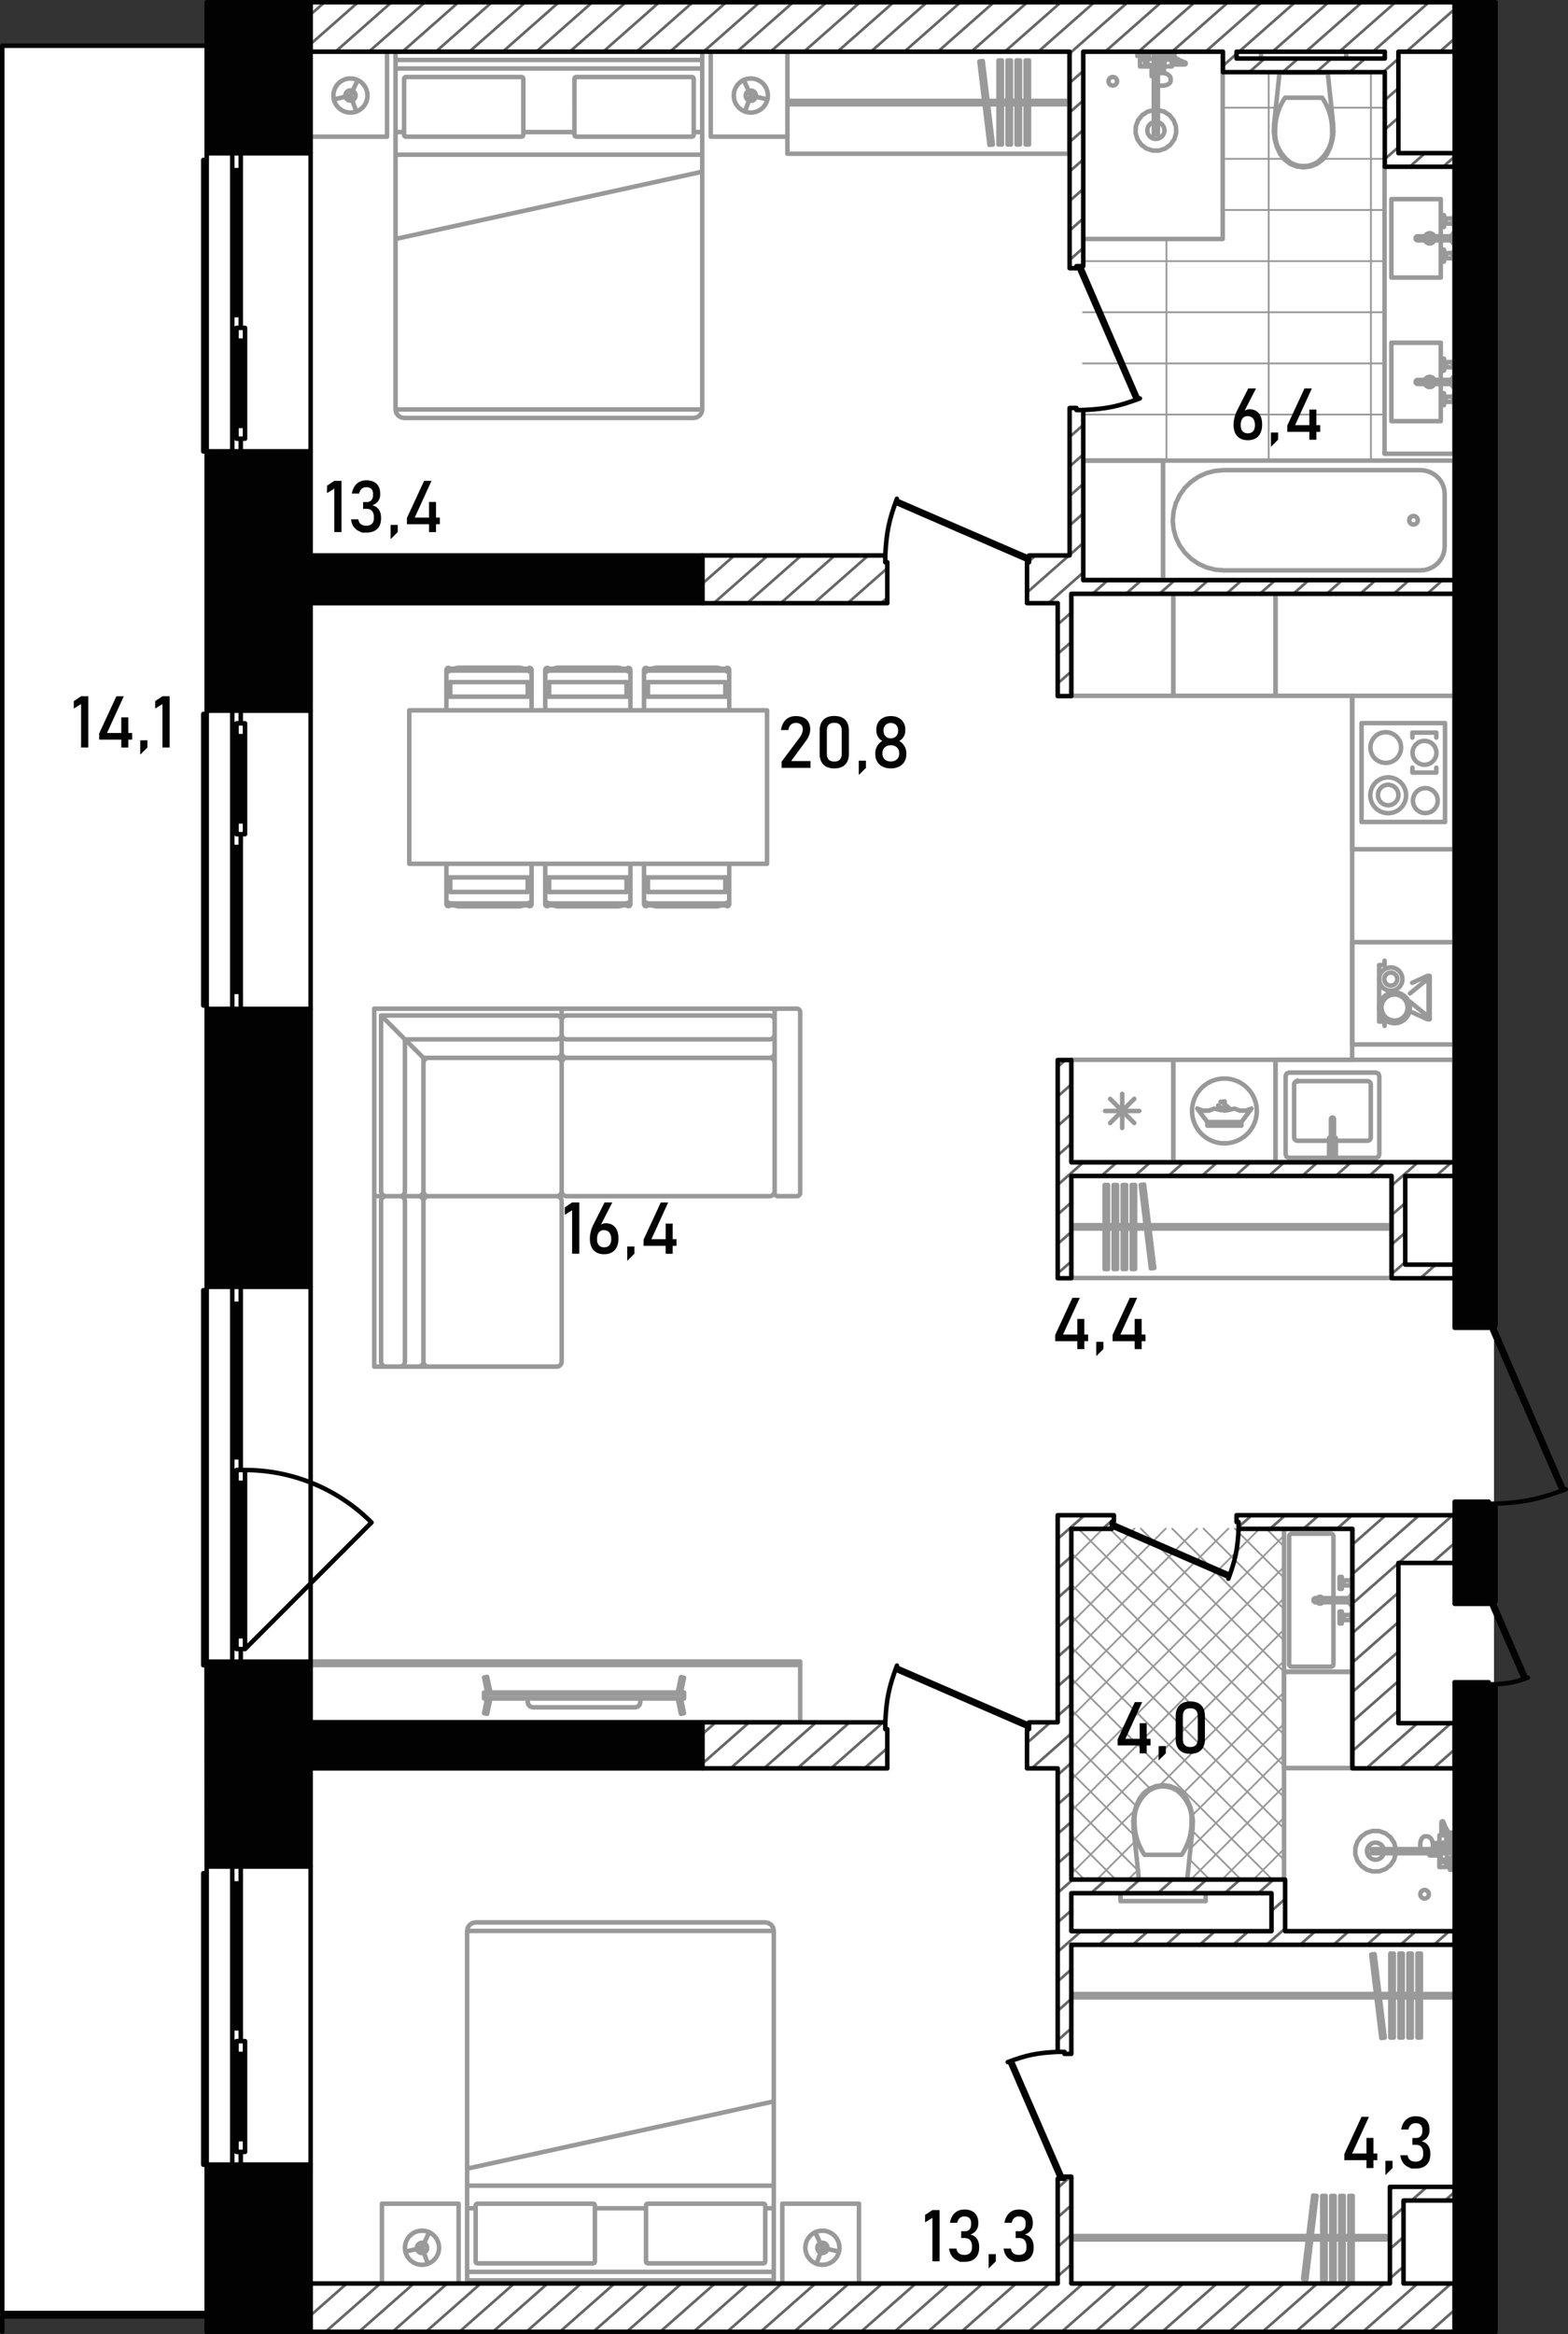 <svg version="1.1" id="_x39_8_1_" xmlns="http://www.w3.org/2000/svg" x="0" y="0" viewBox="0 0 347.77 517.35" xml:space="preserve"><rect x="0" y="0" width="347.77" height="517.35" fill="#333333" stroke="none"/><style>.st0,.st1{fill-rule:evenodd;clip-rule:evenodd}.st0{fill:#fff}.st1{stroke:#999;stroke-width:.4}.st1,.st2,.st3{fill:none;stroke-linecap:round;stroke-linejoin:round;stroke-miterlimit:3}.st2{fill-rule:evenodd;clip-rule:evenodd;stroke:#999}.st3{stroke:#020203}.st4,.st5,.st7{fill-rule:evenodd;clip-rule:evenodd;fill:#020203}.st5,.st7{fill:none}.st5{stroke-linecap:round;stroke-linejoin:round;stroke:#020203;stroke-miterlimit:3}.st7{stroke:#666;stroke-width:.6;stroke-miterlimit:22.926}.st9{fill:#020203}</style><path class="st0" d="M46.356 513.349v3.555h285V.446H46.981v9.528H.446v503.375z"/><g id="mebel"><path class="st1" d="M277.869 416.757l6.919-6.919m-13.867 6.919l13.867-13.866m-20.813 13.866l20.813-20.813m-20.751 13.804l20.751-20.751m-34.707 27.76l2.299-2.299m12.049-12.049l20.359-20.359m-41.654 34.707l8.582-8.582m10.602-10.601l22.47-22.47m-47.232 40.285l14.191-14.191m5.399-5.399l27.642-27.642m-47.232 40.284l47.232-47.233m-47.232 40.287l47.232-47.232m15.044-15.045l.071-.071m-62.347 55.401l47.232-47.233M237.556 387.6l47.232-47.232m-47.232 40.285l41.832-41.831m-41.832 34.886l34.885-34.885m-34.885 27.937l27.938-27.937m-27.938 20.991l20.991-20.991m-20.991 14.043l14.044-14.043m-14.044 7.097l7.096-7.097m-7.096.149l.15-.15m47.082 3.968l-3.967-3.967m3.967 10.914l-10.915-10.914m10.915 17.861l-17.861-17.861m17.861 24.808l-24.809-24.808m24.809 31.755l-31.755-31.755m31.755 38.702l-38.702-38.702m38.702 45.648l-45.648-45.648m45.648 52.595l-47.232-47.232m47.232 54.179l-47.232-47.232m47.232 54.179l-47.232-47.232m47.232 54.179l-47.232-47.232m44.782 51.73l-44.783-44.783m37.836 44.783l-10.94-10.94m-9.374-9.375l-17.521-17.521m30.888 37.836l-4.656-4.656m-11.789-11.789l-14.444-14.444m14.02 20.967l-14.02-14.02m14.84 21.786l-14.84-14.84m10.048 16.996l-10.048-10.048m3.102 10.048l-3.102-3.102M240.201 91.889h66.882m-66.882-11.336h66.882m-66.882-11.336h66.882m-66.882-11.336h66.882m-35.898-11.335h35.898m-35.898-11.337h13.585m8.727 0h13.584m-35.896-11.335h11.784m12.329 0h11.783m-3.022 78.217V15.939m-22.672 86.152V15.939m-22.671 86.152V52.969"/><path class="st2" d="M295.535 30.93l-.469 1.645m0 0l-.718 1.552m0 0l-.968 1.23m0 0l-1.248.943m0 0l-1.448.593m0 0l-1.551.206m.001 0l-1.551-.206m-.001 0l-1.447-.593m0 0l-1.249-.943m0 0l-.967-1.23m.001 0l-.719-1.552m-.001 0l-.469-1.645m.001 0l-.207-1.698m0 0l.059-1.709m0 0l1.223-11.584m-.001 0h10.654m0 0l1.223 11.584m.001 0l.06 1.709m-.001 0l-.208 1.698M285.017 21.66h4.116M289.134 21.66h4.117M289.134 36.813a5.732 5.732 0 01-3.063-.887M286.07 35.927c-2.217-1.723-3.414-4.238-3.248-6.83M282.822 29.097c-.071-2.609.689-5.185 2.195-7.437M293.25 21.66c1.505 2.252 2.265 4.828 2.195 7.437M295.445 29.097c.166 2.592-1.031 5.107-3.248 6.83M292.198 35.927a5.747 5.747 0 01-3.064.887M284.486 15.939h9.295m0 0v.189m0 0h-9.295m0 0v-.189M298.58 15.939h-18.894M298.58 11.404h-18.894M298.58 15.939v-4.535M279.687 15.939v-4.535M240.2 52.969h30.985M271.185 52.969V11.404M247.758 18.017a.945.945 0 11-1.89-.001.945.945 0 011.89.001zM255.91 24.388l-1.396.372m0 0l-1.209.793m0 0l-.898 1.132m0 0l-.496 1.358m0 0l-.043 1.445m0 0l.413 1.385m0 0l.829 1.184m0 0l1.159.864m0 0l1.372.455m0 0h1.446m0 0l1.371-.455m0 0l1.16-.864m0 0l.828-1.184m0 0l.414-1.385m0 0l-.044-1.445m0 0l-.495-1.358m0 0l-.898-1.132m0 0l-1.209-.793m0 0l-1.397-.372m0 0V18.85m0 0l.456.108m0 0l.489.037m0 0l.489-.037m0 0l.455-.108m0 0l.392-.172m0 0l.3-.225m0 0l.189-.261m0 0l.064-.281m0 0v-.401m0 0l-.019-.121m0 0l-.064-.278m0 0l-.054-.103m0 0l-.182-.251m0 0l-.078-.07m0 0l-.274-.205m0 0l-.357-.157m0 0l-.195-.052m0 0l-.25-.059m0 0l-.019-.688m0 0l-.01-.796m0 0h1.729m0 0v-.434m0 0h2.872m0 0l.159-.059m0 0l.084-.149m0 0l-.034-.166m0 0l-.133-.106m0 0l-.486-.157m0 0l-.725-.315m0 0l-1.008-.574m0 0l-.729-.258m0 0v-.125m0 0h.605m0 0v-.982m0 0h-2.57m0 0v.877m0 0l-.063.038m0 0l-.032.034m0 0l-.025.04m0 0l-.279.673m0 0h-.697m0 0v-1.36m0 0h1.058m0 0v-.302m0 0h-3.023m0 0v.302m0 0h1.058m0 0v1.36m0 0h-1.436m0 0v.152m0 0h-.415m0 0v-.303m0 0h.151m0 0v-.529m0 0h.605m0 0v-.982m0 0h-2.57m0 0v.982m0 0h.604m0 0v.529m0 0h.152m0 0v.303m0 0h-.152m0 0v1.511m0 0h2.57m0 0v2.154m0 0h.082m0 0h.094m0 0h.124m0 0h.149m0 0h.042m0 0v7.504M258.253 13.067h-.21m0 0l.14-.341m0 0l.326-.053m0 0l.008.002m0 0v.241m0 0h.151m0 0v.302m0 0h-.415m0 0v-.151M259.727 13.218v-.241m0 0l.676.24m0 0l.988.563m0 0l.053.023m0 0h-1.566m0 0v-.585m0 0h-.151M253.87 12.387v.529M253.19 12.387v.529M259.527 12.387h.351M258.668 12.915h.189M258.858 12.915h.68M259.537 12.915h.015M258.858 12.74v.176M259.537 12.911v.005M259.727 13.218h-1.059M257.374 14.729h-.557M259.878 13.804v.492M257.308 15.296h-.491M262.674 14.283l.076.013M258.524 12.179l-.047.002M258.694 12.211l-.17-.032M257.979 12.263l-.046.01M257.933 12.273l-.02.009M259.878 12.511l-.453-.16M259.424 12.351l-.729-.14M258.569 12.684l-.06-.011M262.674 14.283l-.512-.167M262.161 14.116l-.717-.312M259.467 12.368h.108a.108.108 0 10-.216 0 .108.108 0 00.216 0h-.108zM258.477 12.181l-.498.082M256.819 16.785l-.002-.001M256.817 16.254l.002-.001M258.253 13.615v-.128M258.253 13.369v-.103M258.253 13.487v-.117M258.043 13.067h-.523M259.291 12.823l-.722-.139M259.727 12.977l-.436-.154M257.573 13.701h.108a.108.108 0 10-.216 0 .108.108 0 00.216 0h-.108zM257.664 13.656l-.091.045M257.761 13.641l-.098.015M257.86 13.656l-.098-.015M257.951 13.701l-.091-.045M257.951 13.701h.108a.108.108 0 10-.216 0 .108.108 0 00.216 0h-.108zM258.106 16.197l-.345-.026M257.761 16.171l-.343.026M258.178 16.213l-.072-.017M257.096 16.273l-.196.052M257.417 16.197l-.321.076M258.131 13.867l.009.062M256.9 16.325l-.083.037M257.346 16.213l.019-.687M257.384 13.929l.009-.062M257.393 13.867l.026-.058M257.419 13.81l.042-.051M257.461 13.76l.055-.038M257.516 13.722l.056-.021M257.573 13.701l.007-.003M257.58 13.698l.068-.008M257.648 13.69h.227M257.875 13.69l.068.008M257.944 13.698l.007.003M257.951 13.701l.056.021M258.007 13.722l.055.038M258.062 13.76l.042.05M258.104 13.81l.026.057M257.365 15.526l.019-1.597M258.149 14.729l-.01-.799M258.253 14.427h-.107M257.378 14.427h-.561M255.91 24.388v5.343M256.817 24.388v5.343M255.91 29.731h.907M252.849 12.387h1.36M253.001 12.915h1.058M253.001 13.218h1.058M254.474 13.218v1.209M258.253 14.427v-1.209M255.91 11.707h.907M255.91 13.067v3.816M256.817 18.85v-5.783M254.474 14.427h1.436M255.419 14.729h.491M255.419 15.296h.491M257.308 14.729v1.494M256.817 27.065a1.89 1.89 0 11-.907 0M254.474 14.344a.338.338 0 01-.464-.125.338.338 0 01.124-.464.344.344 0 01.34 0M322.574 102.091H257.96m0 0v26.451m0 0h64.615m-.001 0v-26.451M315.036 126.426l.935-.08m0 0l.907-.239m0 0l.85-.389m0 0l.769-.53m0 0l.664-.652m0 0l.539-.755m0 0l.396-.835m0 0l.243-.891m0 0l.082-.919m0 0v-11.638m0 0l-.082-.919m0 0l-.243-.891m0 0l-.396-.835m0 0l-.539-.756m0 0l-.664-.651m0 0l-.769-.53m0 0l-.85-.389m0 0l-.907-.239m0 0l-.935-.08m0 0h-43.615m0 0l-1.963.169m0 0l-1.904.501m0 0l-1.787.818m0 0l-1.614 1.111m0 0l-1.394 1.369m0 0l-1.13 1.586m0 0l-.833 1.755m0 0l-.51 1.871m0 0l-.172 1.929m0 0l.172 1.929m0 0l.51 1.871m0 0l.833 1.754m0 0l1.13 1.587m0 0l1.394 1.369m0 0l1.614 1.111m0 0l1.787.818m0 0l1.904.502m0 0l1.963.168m0 0h43.615M314.45 115.317a.945.945 0 11-1.89-.001.945.945 0 011.89.001zM95.05 265.14h28.391M124.574 264.005v-28.39M123.441 234.482h-28.39M93.917 235.616v28.39M84.521 225.086h38.92M124.574 226.219v7.129M123.441 234.482H93.917M93.917 234.482v29.523M92.783 265.14h-7.128M84.521 264.005v-38.919M123.441 230.376h-33.63M89.811 230.376v33.629M124.574 223.575H83.01M83.009 223.575v41.565M124.574 223.575v2.645M85.654 265.14h-2.645M92.783 265.14h2.268M124.574 233.348v2.268M93.917 234.482l-9.396-9.396M124.574 264.005c0 .626-.507 1.134-1.133 1.134M123.441 234.482c.626 0 1.133.507 1.133 1.134M93.917 235.616c0-.626.507-1.134 1.134-1.134M95.05 265.14a1.134 1.134 0 01-1.134-1.134M123.441 225.086c.626 0 1.133.507 1.133 1.133M124.574 233.348c0 .626-.507 1.134-1.133 1.134M93.917 264.005c0 .626-.507 1.134-1.134 1.134M85.654 265.14a1.134 1.134 0 01-1.134-1.134M124.574 229.243c0 .626-.507 1.133-1.133 1.133M89.811 264.005c0 .626-.507 1.134-1.133 1.134M172.563 265.14h4.157M177.475 264.383V224.33M176.719 223.575h-4.157M171.807 224.33v40.053M172.563 223.575h-47.989M124.574 223.575v2.645M124.574 233.348v2.268M125.708 265.14h44.966M171.807 264.005v-28.39M170.673 234.482h-44.966M124.574 235.616v28.39M125.708 225.086h44.966M171.807 226.219v7.129M170.673 234.482h-44.966M124.574 233.348v-7.129M170.673 230.376h-44.966M177.475 264.383a.755.755 0 01-.756.756M176.719 223.575c.417 0 .756.338.756.755M171.807 224.33c0-.417.338-.755.756-.755M172.563 265.14a.756.756 0 01-.756-.756M171.807 264.005c0 .626-.507 1.134-1.133 1.134M170.673 234.482c.626 0 1.133.507 1.133 1.134M124.574 235.616c0-.626.508-1.134 1.134-1.134M125.708 265.14a1.134 1.134 0 01-1.134-1.134M170.673 225.086c.626 0 1.133.507 1.133 1.133M171.807 233.348c0 .626-.507 1.134-1.133 1.134M125.708 234.482a1.134 1.134 0 01-1.134-1.134M124.574 226.219c0-.626.508-1.133 1.134-1.133M171.807 229.243c0 .626-.507 1.133-1.133 1.133M125.708 230.376a1.134 1.134 0 01-1.134-1.133M83.009 265.14v37.786M83.009 265.14h2.645M83.009 302.925h2.645M92.783 265.14h2.268M92.783 302.925h2.268M124.574 301.792v-35.519M123.441 265.14h-28.39M93.917 266.273v35.519M95.05 302.925h28.391M84.521 301.792v-35.519M85.654 265.14h7.128M93.917 266.273v35.519M92.783 302.925h-7.128M89.811 266.273v35.519M123.441 265.14c.626 0 1.133.507 1.133 1.133M93.917 266.273c0-.626.507-1.133 1.134-1.133M95.05 302.925a1.134 1.134 0 01-1.134-1.133M124.574 301.792c0 .626-.507 1.133-1.133 1.133M84.521 266.273c0-.626.508-1.133 1.134-1.133M92.783 265.14c.626 0 1.134.507 1.134 1.133M93.917 301.792c0 .626-.507 1.133-1.134 1.133M85.654 302.925a1.134 1.134 0 01-1.134-1.133M88.678 265.14c.626 0 1.133.507 1.133 1.133M89.811 301.792c0 .626-.507 1.133-1.133 1.133M177.475 368.296H68.839m0 0v13.414m0 0h108.636m0 0v-13.414M177.475 369.052H68.839M123.157 368.296v.756M177.475 368.296v.756M299.903 369.996V339.39m0 0l-.166-.401m0 0l-.401-.166m0-.001h-13.98m0 0l-.401.166m0 .001l-.167.401m0 0v30.607m0-.001l.167.4m0 0l.401.166m0 .001h13.98m0 0l.401-.166m0-.001l.166-.4M295.746 368.863v-13.717m0-.907v-13.716M295.18 339.956h-8.691M285.922 340.523v28.34M286.489 369.43h8.691M295.18 339.956c.313 0 .567.253.567.566M285.922 340.523c0-.313.254-.566.567-.566M286.489 369.43a.567.567 0 01-.567-.567M295.746 368.863a.567.567 0 01-.567.567M293.363 355.146a.755.755 0 01-1.21 0h1.21zm-1.209-.907a.757.757 0 011.208 0h-1.208zM299.374 354.24v.906m0 0h-7.748m0 0l-.301-.256m0 0v-.394m0 0l.301-.256m0 0h7.748M299.374 355.449v-1.512m0 0h.264m0 0v1.512m0 0h-.264M299.638 355.826v-2.267m0 0h.265m0 0v2.267m0 0h-.265M298.013 357.961h1.625m0 0v-.095m0 0h.132m.001 0v-.283m0 0h.132m-.001 0v1.889m0 0h-.132m.001 0v-.283m0 0h-.132m-.001 0v-.094m0 0h-1.625m0 0v-.322m0 0h-.416m.001 0v1.077m0 0h-.491m0 0v-2.645m0 0h.491m0 0v1.077m0 0h.416m-.001 0v-.321M298.013 351.424h1.625m0 0v.095m0 0h.132m.001 0v.283m0 0h.132m-.001 0v-1.889m0 0h-.132m.001 0v.283m0 0h-.132m-.001 0v.095m0 0h-1.625m0 0v.321m0 0h-.416m.001 0v-1.077m0 0h-.491m0 0v2.645m0 0h.491m0 0v-1.077m0 0h.416m-.001 0v.321M297.598 358.774l-.072-.072M297.598 358.283l-.072.072M298.013 358.774v-.491M299.638 359.095v-1.134M299.77 357.867v1.323M297.598 350.612l-.072.072M297.598 351.103l-.072-.072M298.013 350.612v.491M299.638 350.291v1.133M299.77 351.519v-1.323M297.598 358.528a.245.245 0 11-.491 0 .246.246 0 01.491 0zM297.598 350.857a.245.245 0 11-.491 0c0-.135.11-.246.246-.246.135 0 .245.111.245.246zM251.558 401.859l.469-1.645m0 0l.718-1.551m0 0l.968-1.23m0 0l1.248-.943m0 0l1.448-.594m0 0l1.551-.205m0 0l1.551.205m0 0l1.447.594m0 0l1.249.943m0 0l.967 1.23m0 0l.719 1.551m0 0l.469 1.645m0 0l.207 1.698m0 0l-.059 1.709m0 0l-1.223 11.585m0 0h-10.654m0 0l-1.223-11.585m0 0l-.059-1.709m0 0l.207-1.698M262.077 411.13h-4.117M257.96 411.13h-4.116M257.96 395.977a5.746 5.746 0 013.064.886M261.024 396.863c2.217 1.723 3.413 4.238 3.248 6.83M264.272 403.693c.07 2.609-.69 5.184-2.195 7.437M253.844 411.13c-1.505-2.252-2.266-4.828-2.195-7.437M251.648 403.693c-.165-2.592 1.031-5.106 3.248-6.83M254.896 396.863a5.743 5.743 0 013.063-.887M262.608 416.851h-9.295m0 0v-.189m0 0h9.295m0 0v.189M248.513 416.851h18.894M248.513 421.386h18.894M248.513 416.851v4.534M267.407 416.851v4.534M284.788 426.487v-34.575M284.788 391.912h37.787M316.907 419.874a.945.945 0 11-1.89-.001.945.945 0 011.89.001zM309.591 410.777l-.372 1.397m0 0l-.793 1.208m0 0l-1.132.898m0 0l-1.358.496m0 0l-1.445.044m0 0l-1.385-.414m0 0l-1.184-.828m0 0l-.864-1.159m0 0l-.455-1.372m0 0v-1.446m0 0l.455-1.372m0 0l.864-1.159m0 0l1.184-.829m0 0l1.385-.413m0 0l1.445.043m0 0l1.358.495m0 0l1.132.898m0 0l.793 1.209m0 0l.372 1.397m0 0h5.538m0 0l-.108-.455m0 0l-.037-.49m0 0l.037-.489m0 0l.108-.455m0 0l.172-.392m0 0l.225-.3m0 0l.261-.188m0 0l.281-.065m0 0h.402m0 0l.12.019m0 0l.277.064m0 0l.104.055m0 0l.251.181m0 0l.07.078m0 0l.205.274m0 0l.157.357m0 0l.052.195m0 0l.059.25m0 0l.688.02m0 0l.796.009m0 0v-1.728m0 0h.435m0 0v-2.872m0 0l.058-.16m0 0l.149-.083m0 0l.166.033m0 0l.106.133m0 0l.157.486m0 0l.315.726m0 0l.574 1.008m0 0l.258.729m0 0h.125m0 0v-.605m0 0h.982m0 0v2.569m0 0h-.877m0 0l-.01.024m0 0l-.028.039m0 0l-.034.033m0 0l-.04.025m0 0l-.673.278m0 0v.697m0 0h1.36m0 0v-1.058m0 0h.302m0 0v3.023m0 0h-.302m0 0v-1.058m0 0h-1.36m0 0v1.436m0 0h-.152m0 0v.416m0 0h.303m0 0v-.152m0 0h.529m0 0v-.604m0 0h.982m0 0v2.57m0 0h-.982m0 0v-.605m0 0h-.529m0 0v-.151m0 0h-.303m0 0v.151m0 0h-1.511m0 0v-2.57m0 0h-2.154m0 0v-.023m0 0v-.059m0 0v-.094m0 0v-.123m0 0v-.15m0 0v-.042m0 0h-7.504M320.912 408.434v.209m0 0l.341-.14m0 0l.053-.325m0 0l-.002-.009m0 0h-.241m0 0v-.151m0 0h-.302m0 0v.416m0 0h.151M320.761 406.96h.241m-.001 0l-.24-.677m.001 0l-.563-.987m-.001 0l-.023-.053m0 0v1.566m0 0h.585m.001 0v.151M321.592 412.817h-.529M321.592 413.498h-.529M321.592 407.16v-.351M321.063 408.018v-.188M321.063 407.83v-.68M321.063 407.149v-.014M321.239 407.83h-.176M321.068 407.149h-.005M320.761 406.96v1.058M319.249 409.312v.558M320.175 406.809h-.491M318.682 409.379v.491M319.696 404.014l-.012-.076M321.799 408.163l-.002.047M321.767 407.993l.032.17M321.716 408.708l-.01.046M321.706 408.754l-.009.02M321.468 406.809l.161.453M321.628 407.262l.139.73M321.295 408.119l.011.058M319.696 404.014l.167.512M319.863 404.526l.312.717M321.611 407.22h.108a.108.108 0 00-.108-.108.108.108 0 00-.108.108c0 .06.048.108.108.108s.108-.048.108-.108h-.108zM321.798 408.21l-.082.498M317.194 409.868l.001.002M317.725 409.87l.001-.002M320.365 408.434h.127M320.61 408.434h.103M320.492 408.434h.118M320.912 408.643v.524M321.155 407.396l.14.723M321.001 406.96l.154.436M320.279 409.114h-.001M320.323 409.023l-.044.091M320.338 408.925l-.015.098M320.323 408.827l.015.099M320.279 408.736l.044.091M320.279 408.736h-.001M317.782 408.581l.026.345M317.808 408.925l-.026.345M317.765 408.509l.017.071M317.706 409.591l-.052.195M317.782 409.27l-.076.321M320.111 408.556l-.061-.009M317.654 409.787l-.037.082M317.765 409.341l.688-.02M320.05 409.303l.061-.009M320.111 409.294l.059-.026M320.169 409.268l.05-.042M320.219 409.225l.038-.055M320.257 409.171l.021-.056M320.278 409.114l.003-.007M320.281 409.107l.008-.068M320.289 409.039v-.227M320.289 408.812l-.008-.068M320.281 408.744l-.003-.008M320.278 408.736l-.021-.056M320.257 408.68l-.038-.055M320.219 408.625l-.05-.042M320.169 408.583l-.058-.027M318.453 409.322l1.596-.019M319.249 408.538l.8.009M319.552 408.434v.107M319.552 409.309v.561M309.591 410.777h-5.343M309.591 409.87h-5.343M304.248 410.777v-.907M321.592 413.837v-1.36M321.063 413.686v-1.058M320.761 413.686v-1.058M320.761 412.213h-1.209M319.552 408.434h1.209M322.272 410.777v-.907M320.912 410.777h-3.816M315.129 409.87h5.783M319.552 412.213v-1.436M319.249 411.268v-.491M318.682 411.268v-.491M319.249 409.379h-1.493M306.913 410.777a1.889 1.889 0 110-.907M320.224 412.213a.34.34 0 11-.589 0M284.788 391.912h15.115m0 0v-21.349m0 0h-15.115m0 0v21.349M257.96 102.091h-17.759m0 0v26.451m0 0h17.759m0 0v-26.451M260.227 234.91h-22.671m0 0v22.672m0 0h22.671m0 0V234.91M248.891 250.025v-7.557M251.563 248.918l-5.343-5.344M252.67 246.247h-7.557M251.563 243.574l-5.343 5.344M285.895 237.745h19.271m0 0l.534.221m0-.001l.222.534m0 .001v17.382m0 0l-.222.534m0 0l-.534.222m0 0h-19.271m0 0l-.534-.222m0 0l-.222-.534m0 0V238.5m0 0l.222-.534m0-.001l.534-.221M282.899 234.91h39.676M282.899 257.582h39.676M282.899 234.91v22.672M322.574 234.91v22.672M287.785 239.634h15.493M304.033 240.389v11.714M303.277 252.859h-15.493M287.029 252.103v-11.714M287.785 239.634h.108a.108.108 0 10-.216 0 .108.108 0 00.216 0h-.108zM303.277 239.634c.417 0 .756.338.756.755M304.033 252.103a.756.756 0 01-.756.756M287.785 252.859a.755.755 0 01-.755-.756M287.029 240.389c0-.417.338-.755.755-.755M295.191 248.026l.1-.24m0 0l.241-.099m0 0l.24.1m0 0l.099.241m0 0v7.476m0 0l-.099.24m0 0l-.241.099m0 0l-.24-.099m0 0l-.1-.24m0 0v-7.478M294.776 253.576h.415m0 0v1.927m0 0l.099.24m0 .001l.241.1m0 0l.24-.1m0 0l.1-.24m0-.001v-1.927m0 0h.414m0 0v2.456m0 .001h-1.509m0 0v-2.456M294.786 252.216h.404m0 0v1.323m0 0h-.404m0 0v-1.323M296.275 252.216v1.323m0 0h-.404m0 0v-1.323m0 0h.404M299.903 231.509v-22.671M322.574 231.509v-22.671M299.903 231.509h22.672M299.903 208.838h22.672M260.227 154.236h22.672m0 0v-22.671m0 0h-22.672m0 0v22.671M301.981 182.198v-21.916m0 0h18.516m0 0v21.916m0 0h-18.516M313.261 171.24h5.298M318.56 171.24v-1.096M313.261 171.24v-1.096M313.261 162.386h5.298M318.56 163.482v-1.096M313.261 163.482v-1.096M318.866 177.487a2.739 2.739 0 11-5.479 0 2.74 2.74 0 115.479 0zM311.855 176.215a3.968 3.968 0 11-7.935 0 3.968 3.968 0 017.935 0z"/><path class="st2" d="M310.154 176.215a2.268 2.268 0 11-4.536 0 2.268 2.268 0 014.536 0zM318.586 166.813a2.646 2.646 0 11-5.291 0 2.646 2.646 0 015.291 0zM310.751 165.696a3.4 3.4 0 11-6.801-.001 3.4 3.4 0 016.801.001zM299.903 188.244v-34.008M322.574 188.244v-34.008M299.903 188.244h22.672M299.903 154.236h22.672M237.555 154.236h22.671m0 0v-22.671m0 0h-22.671m0 0v22.671M307.082 36.91v63.67M322.574 36.91v63.67M307.082 100.58h15.493M307.082 36.91h15.493M308.594 44.137v17.381M308.594 61.518h10.958M319.552 61.518v-8.237m0-.907v-8.237M319.552 44.137h-10.958M308.594 75.972v17.382M308.594 93.353h10.958M319.552 93.353v-8.237m0-.907v-8.238M319.552 75.972h-10.958M318.136 53.282a1.133 1.133 0 01-2.077 0h2.077zm-2.078-.908a1.134 1.134 0 012.079 0h-2.079zM318.231 84.662a1.11 1.11 0 01-.094.453h-2.079a1.127 1.127 0 010-.908h2.078c.061.141.095.294.095.455zm-.094.454a1.133 1.133 0 01-2.079 0h2.079zm-2.079-.907l.031-.065a1.133 1.133 0 012.047.065h-2.078zM322.046 53.281v-.907m0 0h-7.749m0 0l-.3.256m0 0v.395m0 0l.3.256m0 0h7.749M322.046 52.072v1.512m0 0h.264m0 0v-1.512m0 0h-.264M322.31 51.694v2.268m0 0h.265m0 0v-2.268m0 0h-.265M320.685 49.559h1.625m0 0v.095m0 0h.132m0 0v.283m0 0h.132m0 0v-1.89m0 0h-.132m0 0v.284m0 0h-.132m0 0v.094m0 0h-1.625m0 0v.322m0 0h-.416m0 0v-1.078m0 0h-.491m0 0v2.646m0 0h.491m0 0v-1.077m0 0h.416m0 0v.321M320.685 56.096h1.625m0 0v-.095m0 0h.132m0 0v-.283m0 0h.132m0 0v1.89m0 0h-.132m0 0v-.284m0 0h-.132m0 0v-.094m0 0h-1.625m0 0v-.322m0 0h-.416m0 0v1.077m0 0h-.491m0 0V55.34m0 0h.491m0 0v1.077m0 0h.416m0 0v-.321M322.046 85.116v-.907m0 0h-7.749m0 0l-.3.257m0 0v.394m0 0l.3.256m0 0h7.749M322.046 83.907v1.512m0 0h.264m0 0v-1.512m0 0h-.264M322.31 83.529v2.268m0 0h.265m0 0v-2.268m0 0h-.265M320.685 81.394h1.625m0 0v.095m0 0h.132m0 0v.283m0 0h.132m0 0v-1.89m0 0h-.132m0 0v.284m0 0h-.132m0 0v.094m0 0h-1.625m0 0v.322m0 0h-.416m0 0v-1.077m0 0h-.491m0 0v2.645m0 0h.491m0 0v-1.077m0 0h.416m0 0v.321M320.685 87.931h1.625m0 0v-.095m0 0h.132m0 0v-.283m0 0h.132m0 0v1.889m0 0h-.132m0 0v-.283m0 0h-.132m0 0v-.094m0 0h-1.625m0 0v-.322m0 0h-.416m0 0v1.077m0 0h-.491m0 0v-2.645m0 0h.491m0 0v1.077m0 0h.416m0 0v-.321M320.269 48.747l-.072.072M320.269 49.238l-.072-.072M320.685 48.747v.491M322.31 48.425v1.134M322.442 49.654v-1.323M320.269 56.909l-.072-.072M320.269 56.417l-.072.072M320.685 56.909v-.491M322.31 57.23v-1.134M322.442 56.001v1.324M320.269 80.581l-.072.072M320.269 81.073l-.072-.072M320.685 80.581v.491M322.31 80.26v1.134M322.442 81.489v-1.323M320.269 88.744l-.072-.072M320.269 88.252l-.072.072M320.685 88.744v-.491M322.31 89.065v-1.134M322.442 87.836v1.323M320.269 48.992a.246.246 0 11-.492 0 .246.246 0 01.492 0zM320.269 56.663a.246.246 0 11-.492 0 .246.246 0 01.492 0zM320.269 80.827a.246.246 0 11-.491-.001.246.246 0 01.491.001zM320.269 88.498c0 .135-.11.246-.246.246a.246.246 0 010-.492c.136 0 .246.11.246.246zM278.742 246.247a7.179 7.179 0 01-7.179 7.179 7.179 7.179 0 110-14.359 7.179 7.179 0 017.179 7.18zM312.709 223.331a3.412 3.412 0 11-6.823-.001 3.412 3.412 0 016.823.001z"/><path class="st2" d="M312.188 223.331a2.89 2.89 0 11-5.78 0 2.89 2.89 0 015.78 0zM311.045 217.022a2.58 2.58 0 11-5.16 0 2.58 2.58 0 015.16 0z"/><path class="st2" d="M309.91 217.022a1.444 1.444 0 11-2.889.001 1.444 1.444 0 012.889-.001zM97.379 498.226a3.778 3.778 0 11-7.557 0 3.778 3.778 0 017.557 0z"/><path class="st2" d="M94.734 498.226a1.133 1.133 0 11-2.265 0 1.133 1.133 0 012.265 0zM186.177 498.226a3.777 3.777 0 01-3.778 3.778 3.778 3.778 0 110-7.557 3.778 3.778 0 013.778 3.779z"/><path class="st2" d="M183.532 498.226a1.133 1.133 0 11-2.265 0 1.133 1.133 0 012.265 0zM81.509 21.174a3.778 3.778 0 11-7.557 0 3.778 3.778 0 017.557 0z"/><path class="st2" d="M78.864 21.174a1.133 1.133 0 11-2.266 0 1.133 1.133 0 012.266 0zM170.306 21.174a3.778 3.778 0 11-7.557 0 3.778 3.778 0 017.557 0z"/><path class="st2" d="M167.661 21.174a1.134 1.134 0 11-2.267-.001 1.134 1.134 0 012.267.001zM155.748 90.756H87.733m0 0V15.183m0 0h68.015m0 0v75.573M153.859 92.645H89.622m0 0l-.722-.144m0 0l-.614-.41m0 0l-.409-.613m0 0l-.144-.722m0 0h68.015m0 0l-.143.722m0 0l-.41.613m0 0l-.613.41m0 0l-.723.144M155.748 11.404H87.733m0 0v3.779m0 0h68.015m0 0v-3.779M87.733 11.404h68.015m0 0v1.889m0 0H87.733m0 0v-1.889M85.844 11.404H68.84m0 0v18.893m0 0h17.004m0 0V11.404M157.637 11.404h17.003m.001 0v18.893m0 0h-17.003m-.001 0V11.404M115.695 17.072H89.999m0 0l-.267.111m.001 0l-.111.267m0 0v12.469m0 0l.111.268m0 0l.267.11m-.001 0h25.695m.001 0l.267-.11m0 0l.11-.268m0 0V17.45m0 0l-.11-.267m0 0l-.267-.111M127.786 17.072h25.695m0 0l.267.111m0 0l.111.267m0 0v12.469m0 0l-.111.268m0 0l-.267.11m0 0h-25.695m0 0l-.267-.11m0 0l-.11-.268m0 0V17.45m0 0l.11-.267m0 0l.267-.111M155.748 29.274h-1.889M127.409 29.274h-11.337M89.622 29.274h-1.889M155.748 34.283H87.733m0 0v18.686m0 0l68.015-14.907m0 0v-3.779M277.571 245.73l-1.233.449m0 0h-1.312m0 0l-1.234-.449m0 0l-1.473.342m0 .001h-1.512m0 0l-1.473-.342m0-.001l-1.235.45m0 .001h-1.314m0 0l-1.235-.45m0-.001l2.232 2.987m0 .001h7.557m0 0l2.232-2.987M275.339 248.979h-7.557m0 0v-.261m0 0h7.557m0 0v.261M275.339 249.502h-7.557m0 0v-.262m0 0h7.557m0 0v.262M270.719 244.215l.891-.085m0 0l.022.226m0 0l-.477.046m0 0l1.383 1.142m0 0l-.126.152m.001 0l-.642-.53m0 0l-.067.082m-.001 0l.74.61m0 0l-.121.147m0 0l-.74-.611m.001 0l-.08.097m-.001 0l.601.497m.001 0l-.107.13m-.001 0l-.602-.497m0 0l-.08.098m0 0l.414.342m.001 0l-.115.14m-.001 0l-1.422-1.174M282.899 234.91h-22.672m0 0v22.672m0 0h22.672m0 0V234.91M237.555 283.277v-22.672m0 0h71.038m0 0v22.672m0 0h-71.038M308.594 271.563v.756m0 0h-71.038m-.001 0v-.756m0 0h71.038M244.992 281.284v-18.626m0 0h.755m0 0v18.626m0 0h-.755M246.997 281.284v-18.626m0 0h.756m0 0v18.626m0 0h-.756M249.002 281.284v-18.626m0 0h.755m0 0v18.626m0 0h-.755M251.006 281.284v-18.626m0 0h.755m0 0v18.626m0 0h-.755M255.252 281.148l-2.241-18.491m0 0l.75-.091m0 0l2.241 18.491m0 0l-.75.091M107.353 375.455v1.02m0 0h44.369m0 0v-1.02m0 0h-44.369M108.757 376.475l-.709 3.41m0 0l-.68-.141m0-.001l.68-3.269m0 .001h.709M117.054 376.475v.832m0-.001l.152.567m0 .001l.415.415m0 0l.567.152m.001 0h22.699m0 0l.567-.152m-.001 0l.414-.415m0 0l.152-.567m.001-.001v-.832m0 .001h-24.966M108.757 375.097l-.709-3.41m0 .001l-.68.141m0 0l.68 3.269m0-.001h.709M150.318 376.475l.709 3.41m0 0l.681-.141m0-.001l-.681-3.269m0 .001h-.709M150.318 375.157l.709-3.41m0 0l.681.141m0 0l-.681 3.269m0 0h-.709M107.353 375.157v.298m0 0h44.369m0 0v-.298m0 0h-44.369M237.555 442.735v-.756m0 0h85.019m0 0v.756m0 0h-85.019M315.137 433.014v18.626m0 0h-.756m0 0v-18.626m0 0h.756M313.133 433.014v18.626m0 0h-.756m0 0v-18.626m0 0h.756M311.128 433.014v18.626m0 0h-.756m0 0v-18.626m0 0h.756M309.124 433.014v18.626m0 0h-.756m0 0v-18.626m0 0h.756M304.878 433.149l2.241 18.491m0 0l-.75.091m0 0l-2.241-18.491m0 0l.75-.091M237.555 495.635v.756m0 0h69.904m.001 0v-.756m0 0h-69.904M300.023 505.356v-18.625m0 0h-.755m0 0v18.625m0 0h.755M298.018 505.356v-18.625m0 0h-.755m0 0v18.625m0 0h.755M296.014 505.356v-18.625m0 0h-.756m0 0v18.625m0 0h.756M294.009 505.356v-18.625m0 0h-.755m0 0v18.625m0 0h.755M289.763 505.221l2.242-18.49m0 0l-.751-.092m0 0l-2.241 18.491m0 0l.75.091M103.603 427.998h68.016m0 0v75.572m0 0h-68.016m0 0v-75.572M105.492 426.109h64.236m0 0l.723.144m0 0l.613.41m0 0l.41.613m.001 0l.144.723m0 0h-68.016m-.001 0l.144-.723m0 0l.41-.613m0 0l.613-.41m0 0l.723-.144M103.603 507.349h68.016m0 0v-3.778m0 0h-68.016m0 0v3.778M171.619 507.349h-68.016m-.001 0v-1.889m0 0h68.016m.001 0v1.889M173.508 507.349h17.004m-.001 0v-18.893m0 0h-17.004m.001 0v18.893M101.714 507.349H84.71m0 0v-18.893m0 0h17.004m0 0v18.893M143.656 501.682h25.694m.001 0l.267-.111m0 0l.111-.268m0 0v-12.469m0 0l-.111-.267m0 0l-.267-.111m0 0h-25.694m-.001 0l-.268.111m.001 0l-.11.267m0 0v12.469m0 0l.11.268m0 0l.268.111M131.565 501.682H105.87m0 0l-.267-.111m0 0l-.11-.268m0 0v-12.469m0 0l.11-.267m0 0l.267-.111m0 0h25.695m0 0l.268.111m0 0l.11.267m0 0v12.469m0 0l-.11.268m0 0l-.268.111M103.603 489.48h1.89M131.943 489.48h11.336M169.729 489.48h1.89M103.603 484.47h68.016m0 0v-18.686m0 0l-68.016 14.908m0 0v3.778M284.788 370.563h15.115m0 0v21.349m0 0h-15.115m0 0v-21.349M282.899 257.582h39.676m0 0V131.565m0 0h-39.676m0 0v22.671m0 0h17.004m0 0v80.674m0 0h-17.004m0 0v22.672M307.09 227.399v-.963m0 0h-1.205m0 0v-12.524m0 0h1.205m0 0v-.964M316.617 225.935l-.103-.047m-.103-.047l-.104-.048m-.103-.046l-.104-.048m-.103-.047l-.103-.047m-.103-.047l-.103-.047m-.103-.048l-.103-.047m-.102-.046l-.103-.048m-.104-.047l-.103-.047m-.103-.047l-.103-.048m-.102-.047l-.103-.047m-.105-.047l-.103-.047m-.102-.047l-.103-.047m-.103-.047l-.103-.048m-.104-.047l-.104-.047m-.102-.047l-.104-.047m-.103-.047l-.103-.048m-.103-.047l-.103-.047M316.617 216.301l-.103.047m-.103.048l-.104.047m-.103.047l-.104.047m-.103.047l-.103.047m-.103.047l-.103.047m-.103.048l-.103.047m-.102.047l-.103.047m-.104.047l-.103.048m-.103.047l-.103.047m-.102.047l-.103.047m-.105.047l-.103.047m-.102.048l-.103.046m-.103.048l-.103.047m-.104.047l-.104.047m-.102.047l-.104.048m-.103.047l-.103.047m-.103.047l-.103.047M316.617 225.935v-.078m0-.113v-.113m0-.114v-.113m0-.114v-.078m0 0l-.051-.041m-.089-.072l-.088-.071m-.088-.072l-.088-.071m-.088-.072l-.089-.071m-.086-.072l-.088-.071m-.088-.071l-.089-.072m-.089-.071l-.087-.072m-.088-.071l-.089-.072m-.088-.071l-.087-.071m-.088-.072l-.089-.071m-.087-.072l-.088-.071m-.088-.072l-.088-.071m-.089-.072l-.088-.071m-.088-.071l-.088-.072m-.088-.071l-.088-.072m-.088-.071l-.087-.072m-.089-.071l-.088-.072m-.088-.071l-.088-.071m-.087-.072l-.088-.071m-.088-.072l-.088-.071m-.088-.072l-.089-.071m-.088-.072l-.088-.071m-.088-.071l-.051-.042M316.617 216.301v.078m0 .113v.114m0 .113v.113m0 .114v.078m0 0l-.051.042m-.089.071l-.088.071m-.088.072l-.088.071m-.088.072l-.089.071m-.086.072l-.088.071m-.088.071l-.089.072m-.089.071l-.087.072m-.088.071l-.089.072m-.088.071l-.087.072m-.088.071l-.089.072m-.087.071l-.088.071m-.088.072l-.088.071m-.089.072l-.088.071m-.088.072l-.088.071m-.088.071l-.088.072m-.088.071l-.087.072m-.089.071l-.088.072m-.088.072l-.088.071m-.087.071l-.088.072m-.088.071l-.088.071m-.088.072l-.089.072m-.088.071l-.088.072m-.088.071l-.051.042M317.095 216.301v9.634m0 0h-.479m0 0v-.723m0 0h.238m0 0v-8.188m0 0h-.238m0 0v-.723m0 0h.479M237.178 11.404v22.672m0 0h-62.537m0 0V11.404m0 0h62.537M174.641 23.118v-.755m0 0h62.537m0 0v.755m0 0h-62.537M228.229 13.397v18.626m0 0h-.755m0 0V13.397m0 0h.755M226.224 13.397v18.626m0 0h-.756m0 0V13.397m0 0h.756M224.22 13.397v18.626m0 0h-.756m0 0V13.397m0 0h.756M222.215 13.397v18.626m0 0h-.755m0 0V13.397m0 0h.755M217.969 13.533l2.242 18.491m0 0l-.751.091m0 0l-2.241-18.491m0 0l.75-.091M257.96 102.091h-17.759m0 0v26.451m0 0h17.759m0 0v-26.451M89.921 499.086l3.679-.86m0 0l1.584-3.431m0 0l-1.584 3.431m0 0l1.306 3.545M186.077 499.086l-3.679-.86m0 0l-1.584-3.431m0 0l1.584 3.431m0 0l-1.306 3.545M74.051 22.034l3.679-.86m0 0l1.584-3.432m0 0l-1.584 3.432m0 0l1.307 3.545M170.207 22.034l-3.68-.86m0 0l-1.583-3.432m0 0l1.583 3.432m0 0l-1.306 3.545M90.772 157.449v34.007m0 0h79.351m0 0v-34.007m0 0H90.772M142.841 191.456v3.028m0 0h.859m.001 0h17.176m0 0h.859m0 0v-3.028M161.735 197.912v-3.427m0 0h-.859m0 0v3.224m0-.001h.058m0 0l.293-.196m0 .001l.343.087m0 0l.165.312M160.934 200.27l.293-.196m0 .001l.343.086m0-.001l.165.313m0 0v-2.562m0 0l-.165-.312m0 .001l-.343-.087m0 0l-.293.196m0-.001h-17.291m0 0l-.293-.196m0 .001l-.343.087m0 0l-.165.312m0-.001v2.562m0 0l.165-.313m0 0l.343-.086m0 .001l.293.196m0-.001h17.291M142.841 197.912l.165-.312m0 0l.343-.087m0 0l.294.196m.001-.001h.057m0 0v-3.224m0 .001h-.859m-.001 0v3.427M160.071 200.676h-15.565m0 0l1.004.227m0 0h13.557m0 0l1.004-.227M160.934 200.676l.293.196m0 0l.343-.087m0 0l.165-.312m0 0l-.165-.313m0 0l-.343-.086m0 0l-.293.196m0 0h-17.291m0 0l-.293-.196m0 0l-.343.086m0 0l-.165.313m0 0l.165.312m0 0l.343.087m0 0l.293-.196m0 0h17.291M120.925 191.456v3.028m0 0h.859m0 0h17.176m0 0h.859m0 0v-3.028M139.819 197.912v-3.427m0 0h-.859m0 0v3.224m0-.001h.058m0 0l.293-.196m0 .001l.343.087m0 0l.165.312M139.017 200.27l.293-.196m0 .001l.343.086m0-.001l.165.313m0 0v-2.562m0 0l-.165-.312m0 .001l-.343-.087m0 0l-.293.196m0-.001h-17.291m0 0l-.293-.196m0 .001l-.343.087m0 0l-.165.312m0-.001v2.562m0 0l.165-.313m0 0l.343-.086m0 .001l.293.196m0-.001h17.291M120.925 197.912l.165-.312m0 0l.343-.087m0 0l.293.196m0-.001h.058m0 0v-3.224m0 .001h-.859m0 0v3.427M138.155 200.676H122.59m0 0l1.004.227m0 0h13.557m0 0l1.004-.227M139.017 200.676l.293.196m0 0l.343-.087m0 0l.165-.312m0 0l-.165-.313m0 0l-.343-.086m0 0l-.293.196m0 0h-17.291m0 0l-.293-.196m0 0l-.343.086m0 0l-.165.313m0 0l.165.312m0 0l.343.087m0 0l.293-.196m0 0h17.291M142.841 157.448v-3.028m0 0h.859m.001 0h17.176m0 0h.859m0 0v3.028M161.735 150.993v3.427m0 0h-.859m0 0v-3.224m0 0h.058m0 0l.293.196m0 0l.343-.086m0 0l.165-.313M160.934 148.634l.293.196m0 0l.343-.087m0 0l.165-.312m0 0v2.561m0 0l-.165.313m0 0l-.343.087m0 0l-.293-.196m0 0h-17.291m0 0l-.293.196m0 0l-.343-.087m0 0l-.165-.313m0 0v-2.561m0 0l.165.312m0 0l.343.087m0 0l.293-.196m0 0h17.291M142.841 150.993l.165.313m0 0l.343.086m0 0l.294-.196m.001 0h.057m0 0v3.224m0 0h-.859m-.001 0v-3.427M160.071 148.229h-15.565m0 0l1.004-.227m0-.001h13.557m0 0l1.004.227M160.934 148.229l.293-.196m0-.001l.343.086m0 .001l.165.313m0 0l-.165.312m0-.001l-.343.087m0 0l-.293-.196m0 0h-17.291m0 0l-.293.196m0 0l-.343-.087m0 0l-.165-.312m0 .001l.165-.313m0 0l.343-.086m0-.001l.293.196m0 .001h17.291M120.925 157.448v-3.028m0 0h.859m0 0h17.176m0 0h.859m0 0v3.028M139.819 150.993v3.427m0 0h-.859m0 0v-3.224m0 0h.058m0 0l.293.196m0 0l.343-.086m0 0l.165-.313M139.017 148.634l.293.196m0 0l.343-.087m0 0l.165-.312m0 0v2.561m0 0l-.165.313m0 0l-.343.087m0 0l-.293-.196m0 0h-17.291m0 0l-.293.196m0 0l-.343-.087m0 0l-.165-.313m0 0v-2.561m0 0l.165.312m0 0l.343.087m0 0l.293-.196m0 0h17.291M120.925 150.993l.165.313m0 0l.343.086m0 0l.293-.196m0 0h.058m0 0v3.224m0 0h-.859m0 0v-3.427M138.155 148.229H122.59m0 0l1.004-.227m0-.001h13.557m0 0l1.004.227M139.017 148.229l.293-.196m0-.001l.343.086m0 .001l.165.313m0 0l-.165.312m0-.001l-.343.087m0 0l-.293-.196m0 0h-17.291m0 0l-.293.196m0 0l-.343-.087m0 0l-.165-.312m0 .001l.165-.313m0 0l.343-.086m0-.001l.293.196m0 .001h17.291M117.902 191.456v3.028m0 0h-.859m0 0H99.867m0 0h-.858m0 0v-3.028M99.009 197.912v-3.427m0 0h.858m0 0v3.224m0-.001h-.057m0 0l-.294-.196m0 .001l-.342.087m0 0l-.165.312M99.81 200.27l-.293-.196m0 .001l-.343.086m0-.001l-.165.313m0 0v-2.562m0 0l.165-.312m0 .001l.343-.087m0 0l.293.196m0-.001h17.291m0 0l.293-.196m0 .001l.343.087m0 0l.165.312m0-.001v2.562m0 0l-.165-.313m0 0l-.343-.086m0 .001l-.293.196m0-.001H99.81M117.902 197.912l-.165-.312m0 0l-.343-.087m0 0l-.293.196m0-.001h-.058m0 0v-3.224m0 .001h.859m0 0v3.427M100.673 200.676h15.565m0 0l-1.004.227m0 0h-13.557m0 0l-1.004-.227M99.81 200.676l-.293.196m0 0l-.343-.087m0 0l-.165-.312m0 0l.165-.313m0 0l.343-.086m0 0l.293.196m0 0h17.291m0 0l.293-.196m0 0l.343.086m0 0l.165.313m0 0l-.165.312m0 0l-.343.087m0 0l-.293-.196m0 0H99.81M117.902 157.448v-3.028m0 0h-.859m0 0H99.867m0 0h-.858m0 0v3.028M99.009 150.993v3.427m0 0h.858m0 0v-3.224m0 0h-.057m0 0l-.294.196m0 0l-.342-.086m0 0l-.165-.313M99.81 148.634l-.293.196m0 0l-.343-.087m0 0l-.165-.312m0 0v2.561m0 0l.165.313m0 0l.343.087m0 0l.293-.196m0 0h17.291m0 0l.293.196m0 0l.343-.087m0 0l.165-.313m0 0v-2.561m0 0l-.165.312m0 0l-.343.087m0 0l-.293-.196m0 0H99.81M117.902 150.993l-.165.313m0 0l-.343.086m0 0l-.293-.196m0 0h-.058m0 0v3.224m0 0h.859m0 0v-3.427M100.673 148.229h15.565m0 0l-1.004-.227m0-.001h-13.557m0 0l-1.004.227M99.81 148.229l-.293-.196m0-.001l-.343.086m0 .001l-.165.313m0 0l.165.312m0-.001l.343.087m0 0l.293-.196m0 0h17.291m0 0l.293.196m0 0l.343-.087m0 0l.165-.312m0 .001l-.165-.313m0 0l-.343-.086m0-.001l-.293.196m0 .001H99.81"/></g><g id="walls_1_"><path class="st3" d="M.5 512.693h45.344m0 0V479.82m0 0h-.756m0 0v-64.615m0 0h.756m0 0l-.033-46.099m0 0h-.723m0 0v-83.131m0 0h.756m0 0v-63.102m0 0h-.756m0 0v-64.615m0 0h.756m0 0v-58.191m0 0h-.756m0 0V35.453m0 0h.756m0 0V10.136m0 0H.5m0 0v502.557M53.401 479.82h15.492M45.844 479.82h5.668M51.512 479.82h1.889M53.401 413.694h15.492M45.844 413.694h5.668M51.512 413.694h1.889M45.844 413.694v66.126M68.893 413.694v66.126M53.401 413.694v3.778M53.401 417.472h-1.889M51.512 417.472v-3.778M51.512 451.48v-1.89M51.512 449.591h1.889M53.401 449.591v1.889M52.457 417.472v32.119M53.401 417.472v32.119M51.512 449.591v-32.119M53.401 451.48v.944M53.401 452.424h-.944M52.457 452.424v.945M52.457 453.369h-.945M51.512 453.369v-1.889M51.512 479.82v-3.779M51.512 476.041h.945M52.457 476.041v.944M52.457 476.985h.944M53.401 476.985v2.835M51.512 476.041v-22.672M54.346 455.259v18.892M54.346 452.424v2.835M54.346 455.259h-1.889M52.457 455.259v-2.835M52.457 452.424h1.889M52.457 476.985v-2.834M52.457 474.151h1.889M54.346 474.151v2.834M54.346 476.985h-1.889M52.457 474.151v-18.893M54.346 455.259v18.892M53.401 455.259v18.892M51.512 413.694h1.889M51.512 413.694h1.889M45.844 413.694h5.668M53.401 413.694h15.492M51.512 479.82h1.889M51.512 479.82h1.889M45.844 479.82h5.668M53.401 479.82h15.492M45.844 413.694h23.049"/><g><path class="st3" d="M53.401 368.35h15.492M45.844 368.35h5.668M51.512 368.35h1.889M53.401 285.22h15.492M45.844 285.22h5.668M51.512 285.22h1.889M45.844 285.22v83.13M68.893 285.22v83.13M53.401 285.22v3.779M53.401 288.999h-1.889M51.512 288.999v-3.779M51.512 324.896v-1.889M51.512 323.006h1.889M53.401 323.006v1.889M52.457 288.999v34.008M53.401 288.999v34.008M51.512 323.006v-34.007M53.401 324.896v.945M53.401 325.841h-.944M52.457 325.841v.943M52.457 326.785h-.945M51.512 326.785v-1.889M51.512 368.35v-3.779M51.512 364.571h.945M52.457 364.571v.945M52.457 365.516h.944M53.401 365.516v2.834M54.346 365.516l28.055-28.055M51.512 364.571v-37.786M54.346 328.674v34.008M54.346 325.841v2.832M54.346 328.674h-1.889M52.457 328.674v-2.833M52.457 325.841h1.889M52.457 365.516v-2.834M52.457 362.682h1.889M54.346 362.682v2.834M54.346 365.516h-1.889M52.457 362.682v-34.008M54.346 328.674v34.008M53.401 328.674v34.008M54.346 325.841a39.675 39.675 0 0128.055 11.621M51.512 285.22h1.889M51.512 285.22h1.889M45.844 285.22h5.668M53.401 285.22h15.492M51.512 368.35h1.889M51.512 368.35h1.889M45.844 368.35h5.668M53.401 368.35h15.492"/></g><g><path class="st3" d="M53.401 157.503h15.492M45.844 157.503h5.668M51.512 157.503h1.889M53.401 223.629h15.492M45.844 223.629h5.668M51.512 223.629h1.889M45.844 223.629v-66.126M68.893 223.629v-66.126M53.401 223.629v-3.779M53.401 219.85h-1.889M51.512 219.85v3.779M51.512 185.842v1.889M51.512 187.731h1.889M53.401 187.731v-1.889M52.457 219.85v-32.119M53.401 219.85v-32.119M51.512 187.731v32.119M53.401 185.842v-.944M53.401 184.898h-.944M52.457 184.898v-.945M52.457 183.953h-.945M51.512 183.953v1.889M51.512 157.503v3.778M51.512 161.281h.945M52.457 161.281v-.945M52.457 160.336h.944M53.401 160.336v-2.833M51.512 161.281v22.672M54.346 182.063V163.17M54.346 184.898v-2.834M54.346 182.063h-1.889M52.457 182.063v2.834M52.457 184.898h1.889M52.457 160.336v2.834M52.457 163.17h1.889M54.346 163.17v-2.834M54.346 160.336h-1.889M52.457 163.17v18.893M54.346 182.063V163.17M53.401 182.063V163.17M51.512 223.629h1.889M51.512 223.629h1.889M45.844 223.629h5.668M53.401 223.629h15.492M51.512 157.503h1.889M51.512 157.503h1.889M45.844 157.503h5.668M53.401 157.503h15.492M45.844 157.503h23.049"/></g><g><path class="st3" d="M53.401 100.067h15.492M45.844 100.067h5.668M51.512 100.067h1.889M53.401 33.941h15.492M45.844 33.941h5.668M51.512 33.941h1.889M45.844 33.941v66.126M68.893 33.941v66.126M53.401 33.941v3.779M53.401 37.72h-1.889M51.512 37.72v-3.779M51.512 71.727v-1.889M51.512 69.838h1.889M53.401 69.838v1.889M52.457 37.72v32.118M53.401 37.72v32.118M51.512 69.838V37.72M53.401 71.727v.945M53.401 72.672h-.944M52.457 72.672v.945M52.457 73.617h-.945M51.512 73.617v-1.89M51.512 100.067v-3.778M51.512 96.289h.945M52.457 96.289v.944M52.457 97.233h.944M53.401 97.233v2.834M51.512 96.289V73.617M54.346 75.506v18.893M54.346 72.672v2.834M54.346 75.506h-1.889M52.457 75.506v-2.834M52.457 72.672h1.889M52.457 97.233v-2.834M52.457 94.399h1.889M54.346 94.399v2.834M54.346 97.233h-1.889M52.457 94.399V75.506M54.346 75.506v18.893M53.401 75.506v18.893M51.512 33.941h1.889M51.512 33.941h1.889M45.844 33.941h5.668M53.401 33.941h15.492M51.512 100.067h1.889M51.512 100.067h1.889M45.844 100.067h5.668M53.401 100.067h15.492M45.844 33.941h23.049"/></g><g><path class="st3" d="M223.519 457.074c4.296-1.601 6.489-2.035 11.068-2.271"/><path class="st4" d="M223.428 457.114l11.159 25.804 1.511-.001v-.453l-11.283-25.95z"/><g><path class="st5" d="M198.936 369.186c-1.817 4.87-2.325 7.386-2.59 12.577"/><path class="st4" d="M198.967 369.105l-.6 1.388 29.417 12.782h.455v-1.511z"/><g><path class="st5" d="M347.27 330.099c-6.025 2.248-9.15 2.88-15.573 3.209"/><path class="st4" d="M347.355 330.067l-15.658-36.209h-1.512v.454l15.783 36.355z"/><g><path class="st5" d="M338.852 371.872c-2.837 1.004-4.152 1.26-7.155 1.465"/><path class="st4" d="M338.956 371.835l-7.259-16.786h-1.512v.453l7.336 16.821z"/><g><path class="st5" d="M272.441 349.943c1.582-4.24 2.043-6.548 2.275-11.066"/><path class="st4" d="M272.406 350.035l.6-1.387-25.951-11.283h-.453v1.511z"/></g></g></g></g><g><path class="st5" d="M198.925 110.554c-1.792 4.824-2.317 7.424-2.579 12.563"/><path class="st4" d="M198.967 110.458l-.6 1.388 29.417 12.782h.455v-1.511z"/><g><path class="st5" d="M252.817 88.307c-4.87 1.817-7.371 2.314-12.562 2.579"/><path class="st4" d="M252.913 88.265l-12.658-29.272h-1.512v.454l12.783 29.418z"/></g></g></g><path class="st5" d="M45.844 513.449H.5m0 0v3.401m45.344 0v-3.401"/><path class="st0" d="M308.27 516.85H68.894v-10.704h165.693v-23.229h1.511v-.453h1.512v23.682h70.66v-21.415h14.359v3.022h-11.336v18.393h11.336v10.704H308.27zm-73.683-180.997h12.469v1.512h-.453v1.511h-8.993v77.746h47.422l-.001 11.43h37.598v3.023H237.61v24.183h-1.512v-.452h-1.511v-62.84h-6.802v-8.691h.454v-1.511h6.348v-45.911zm2.645-245.422h1.511v.454h1.512v37.711h82.374v3.023H237.61v22.671h-3.023v-20.593h-6.802v-9.069h.454v-1.511h8.993V90.431zm3.023-31.438h-1.512v.454h-1.511v-47.99H68.894V.5h253.735v10.957h-12.47v22.484h12.47v3.023h-15.492V15.992h-32.875v.001h-3.023v-4.536h-30.984v47.536zm66.882-47.536h-32.875v1.513h32.875v-1.513zm-151.359 111.66v10.58H196.8v-9.069h-.453v-1.511h-40.569zm144.179 258.647v10.202h22.672v-10.013h-12.47v-35.519h12.47v-10.581h-48.367v1.512h.454v1.511h25.241v42.888zm22.672-27.773zm0 18.893zm-166.851 8.88v10.202H196.8v-8.691h-.453v-1.511h-40.569zm81.832 46.288h44.399v-8.407H237.61v8.407zm85.019-167.393h-10.958v19.649h10.958v3.021h-13.981v-22.67H237.61v22.671h-3.023v-48.366h3.023v22.672h85.019v3.023z"/><path d="M45.844 516.85v-37.031h23.05v37.031h-23.05 0zm276.785-143.966h7.556v.453h1.511V516.85h-9.068l.001-143.966h0zm0-40.03h7.557v.453h1.511v21.742h-1.511v.453h-7.556l-.001-22.648h0zm-166.851 48.91H68.894V368.35h-23.05v45.343h23.05v-21.727h86.884v-10.202h0zM68.894 123.117h86.884v10.58H68.894v23.805h-23.05v-57.435h23.05v23.05h0zM331.697.5h-9.068v293.812h7.557v-.454h1.511V.5h0zM45.844.5v33.441h23.05V.5h-23.05 0zm23.05 284.72h-23.05v-61.592h23.05v61.592z" fill-rule="evenodd" clip-rule="evenodd" fill="#020203" stroke="#020203" stroke-linecap="round" stroke-linejoin="round" stroke-miterlimit="3"/><g><path class="st7" d="M71.956.526l-3.19 2.81M79.386.526l-10.62 9.35M86.806.526l-12.44 10.96M94.236.526l-12.45 10.96M101.656.526l-12.44 10.96M109.066.526l-12.44 10.96M116.496.526l-12.45 10.96M123.916.526l-12.44 10.96M131.336.526l-12.44 10.96M138.766.526l-12.44 10.96M146.186.526l-12.44 10.96M153.606.526l-12.44 10.96M161.026.526l-12.44 10.96M168.446.526l-12.44 10.96M175.876.526l-12.44 10.96M183.296.526l-12.44 10.96M190.716.526l-12.44 10.96M198.146.526l-12.44 10.96M205.556.526l-12.44 10.96M212.986.526l-12.45 10.96M220.406.526l-12.44 10.96M227.826.526l-12.44 10.96M235.256.526l-12.44 10.96M242.676.526l-12.44 10.96M250.086.526l-12.98 11.44M240.126 15.846l-3.02 2.66M257.516.526l-12.44 10.96M240.126 22.386l-3.02 2.66M264.936.526l-12.44 10.96M240.126 28.926l-3.02 2.66M272.366.526l-12.45 10.96M240.126 35.466l-3.02 2.66M279.786.526l-12.44 10.96M274.136 12.046l-3.02 2.66M240.126 42.006l-3.02 2.66M287.206.526l-12.44 10.96M280.476 12.996l-3.44 3.03M240.126 48.546l-3.02 2.66M294.636.526l-12.44 10.96M287.896 12.996l-3.44 3.03M240.126 55.076l-3.02 2.66M162.856 123.146l-7.2 6.34M302.046.526l-12.44 10.96M295.316 12.996l-3.44 3.03M170.276 123.146l-12.01 10.58M309.476.526l-12.45 10.96M302.746 12.996l-3.44 3.03M177.706 123.146l-12.01 10.58M316.896.526l-12.44 10.96M310.036 13.106l-3.31 2.92M185.126 123.146l-12.01 10.58M322.506 2.126l-10.63 9.36M322.506 8.666l-3.2 2.82M192.546 123.146l-12.01 10.58M310.036 19.646l-3.02 2.66M196.676 126.046l-8.71 7.68M310.036 26.186l-3.02 2.66M196.676 132.576l-1.3 1.15M240.126 94.306l-3.02 2.66M310.036 32.716l-3.02 2.66M240.126 100.846l-3.02 2.66M316.046 33.966l-3.44 3.03M240.126 107.386l-3.02 2.66M322.506 34.816l-2.48 2.18M227.946 124.656l-.29.25M229.656 123.146l-1.54 1.36M240.126 113.926l-3.02 2.66M240.126 120.466l-3.02 2.66M237.076 123.146l-9.42 8.3M240.126 127.006l-7.63 6.72M237.486 135.866l-3.02 2.66M245.696 128.626l-3.43 3.02M237.486 142.396l-3.02 2.66M253.126 128.626l-3.43 3.02M237.486 148.936l-3.02 2.66M260.546 128.626l-3.43 3.02M267.966 128.626l-3.43 3.02M275.396 128.626l-3.43 3.02M282.816 128.626l-3.43 3.02M290.236 128.626l-3.42 3.02M297.656 128.626l-3.43 3.02M305.076 128.626l-3.42 3.02M312.506 128.626l-3.43 3.02M319.926 128.626l-3.43 3.02M236.286 234.996l-1.82 1.6M237.486 240.476l-3.02 2.66M237.486 247.016l-3.02 2.66M237.486 253.556l-3.02 2.66M240.246 257.666l-5.78 5.09M237.486 266.636l-3.02 2.66M247.666 257.666l-3.43 3.02M237.486 273.176l-3.02 2.66M255.086 257.666l-3.43 3.02M237.486 279.706l-3.02 2.66M262.506 257.666l-3.42 3.02M269.936 257.666l-3.43 3.02M277.356 257.666l-3.43 3.02M284.786 257.666l-3.43 3.02M292.196 257.666l-3.43 3.02M158.706 381.796l-3.05 2.69M299.626 257.666l-3.43 3.02M166.136 381.796l-10.48 9.23M307.046 257.666l-3.43 3.02M173.556 381.796l-11.58 10.2M314.466 257.666l-5.94 5.23M321.896 257.666l-3.43 3.02M180.986 381.796l-11.58 10.2M311.546 266.776l-3.02 2.66M188.406 381.796l-11.58 10.2M240.526 335.886l-6.06 5.33M311.546 273.316l-3.02 2.66M195.826 381.796l-11.57 10.2M237.486 345.096l-3.02 2.66M246.926 336.786l-2.41 2.12M311.546 279.856l-3.02 2.66M237.486 351.636l-3.02 2.66M196.676 387.586l-5.01 4.41M318.416 280.336l-3.42 3.02M322.506 283.276l-.09.08M69.476 506.176l-.71.62M237.486 358.176l-3.02 2.66M237.486 364.706l-3.02 2.66M76.896 506.176l-8.13 7.16M277.626 335.886l-3.04 2.68M237.486 371.246l-3.02 2.66M84.326 506.176l-12.15 10.7M91.746 506.176l-12.15 10.7M232.936 381.796l-5.28 4.65M237.486 377.786l-3.02 2.66M285.056 335.886l-3.43 3.02M99.166 506.176l-12.14 10.7M237.486 384.326l-8.7 7.67M292.476 335.886l-3.43 3.02M106.586 506.176l-12.15 10.7M237.486 390.866l-3.02 2.66M299.896 335.886l-3.43 3.02M114.006 506.176l-12.15 10.7M237.486 397.406l-3.02 2.66M307.316 335.886l-7.48 6.59M121.426 506.176l-12.14 10.7M237.486 403.936l-3.02 2.66M314.736 335.886l-14.9 13.13M128.856 506.176l-12.15 10.7M237.486 410.476l-3.02 2.66M322.166 335.886l-12.01 10.58M310.036 346.566l-10.2 8.99M322.506 342.126l-4.93 4.34M136.276 506.176l-12.14 10.7M237.906 416.646l-3.44 3.03M310.036 353.106l-10.2 8.99M245.336 416.646l-3.44 3.03M237.486 423.556l-3.02 2.66M143.706 506.176l-12.15 10.7M310.036 359.646l-10.2 8.99M252.746 416.646l-3.44 3.03M239.766 428.086l-5.3 4.67M151.116 506.176l-12.15 10.7M310.036 366.186l-10.2 8.98M310.036 372.726l-10.2 8.98M247.186 428.086l-3.43 3.02M237.486 436.636l-3.02 2.66M158.536 506.176l-12.14 10.7M260.176 416.646l-3.44 3.03M310.036 379.256l-10.2 8.99M254.606 428.086l-3.42 3.02M237.486 443.166l-3.02 2.66M165.966 506.176l-12.15 10.7M267.596 416.646l-3.44 3.03M314.366 381.986l-11.36 10.01M262.036 428.086l-3.43 3.02M237.486 449.706l-3.02 2.66M173.386 506.176l-12.15 10.7M275.016 416.646l-3.44 3.03M321.786 381.986l-11.36 10.01M269.456 428.086l-3.43 3.02M180.816 506.176l-12.15 10.7M282.446 416.646l-3.44 3.03M322.506 387.896l-4.66 4.1M276.886 428.086l-3.43 3.02M188.236 506.176l-12.15 10.7M284.906 421.016l-3.02 2.66M195.656 506.176l-12.14 10.7M284.906 427.556l-4.03 3.55M203.076 506.176l-12.15 10.7M291.716 428.086l-3.42 3.02M210.496 506.176l-12.14 10.7M237.376 482.496l-2.91 2.57M299.146 428.086l-3.43 3.02M217.916 506.176l-12.14 10.7M237.486 488.936l-3.02 2.66M306.566 428.086l-3.43 3.02M225.346 506.176l-12.15 10.7M237.486 495.476l-3.02 2.66M313.986 428.086l-3.42 3.02M321.416 428.086l-3.43 3.02M237.486 502.016l-3.02 2.66M232.766 506.176l-12.14 10.7M240.196 506.176l-12.15 10.7M247.606 506.176l-12.15 10.7M255.036 506.176l-12.15 10.7M262.456 506.176l-12.15 10.7M269.876 506.176l-12.14 10.7M277.306 506.176l-12.15 10.7M309.046 484.756l-.9.79M284.726 506.176l-12.15 10.7M292.146 506.176l-12.15 10.7M316.456 484.756l-3.44 3.03M311.166 489.416l-3.02 2.66M322.506 485.966l-2.06 1.82M299.566 506.176l-12.15 10.7M311.166 495.956l-3.02 2.66M306.986 506.176l-12.14 10.7M311.166 502.496l-3.02 2.66M314.406 506.176l-12.14 10.7M321.836 506.176l-12.15 10.7M322.506 512.126l-5.39 4.75"/></g><path d="M308.27 516.85H68.894v-10.704h165.693v-23.229h1.511v-.453h1.512v23.682h70.66v-21.415h14.359v3.022h-11.336v18.393h11.336v10.704H308.27h0zm-73.683-180.997h12.469v1.512h-.453v1.511h-8.993v77.746h47.422l-.001 11.43h37.598v3.023H237.61v24.183h-1.512v-.452h-1.511v-62.84h-6.802v-8.691h.454v-1.511h6.348v-45.911h0zm2.645-245.422h1.511v.454h1.512v37.711h82.374v3.023H237.61v22.671h-3.023v-20.593h-6.802v-9.069h.454v-1.511h8.993V90.431h0zm3.023-31.438h-1.512v.454h-1.511v-47.99H68.894V.5h253.735v10.957h-12.47v22.484h12.47v3.023h-15.492V15.992h-32.875v.001h-3.023v-4.536h-30.984v47.536h0zm66.882-47.536v1.513h-32.875v-1.513h32.875zm-151.359 111.66v10.58H196.8v-9.069h-.453v-1.511h-40.569 0zm144.179 258.647v10.202h22.672v-10.013h-12.47v-35.519h12.47v-10.581h-48.367v1.512h.454v1.511h25.241v42.888h0zm22.672-27.773h0zm0 18.893h0zm-166.851 8.88v10.202H196.8v-8.691h-.453v-1.511h-40.569 0zm81.832 46.288h44.399v-8.407H237.61v8.407h0zm85.019-167.393h-10.958v19.649h10.958v3.021h-13.981v-22.67H237.61v22.671h-3.023v-48.366h3.023v22.672h85.019v3.023z" fill-rule="evenodd" clip-rule="evenodd" fill="none" stroke="#020203" stroke-linecap="round" stroke-linejoin="round" stroke-miterlimit="22.926"/></g><g id="sizes"><path class="st9" d="M75.743 117.94h-1.594v-9.625l-1.617.992v-1.648l1.617-1.078h1.594v11.359zM80.305 118.057l-.727-.348a2.857 2.857 0 01-1.168-1.008c-.295-.44-.48-.97-.559-1.59h1.625c.047.323.148.589.305.797.156.208.357.363.605.465.247.102.537.152.871.152.525 0 .935-.141 1.227-.422.291-.281.438-.677.438-1.188v-.344c0-.567-.139-1.006-.414-1.316-.276-.31-.667-.465-1.172-.465h-.805v-1.516h.805c.442 0 .786-.133 1.031-.398.244-.266.367-.641.367-1.125v-.352c0-.448-.129-.794-.387-1.039-.258-.245-.624-.367-1.098-.367a1.68 1.68 0 00-.727.152c-.214.102-.395.258-.543.469s-.257.476-.324.793H78.04c.104-.62.301-1.151.59-1.594a2.886 2.886 0 011.098-1.008c.442-.229.95-.344 1.523-.344.979 0 1.736.258 2.273.773.536.516.805 1.242.805 2.18v.188c0 .568-.154 1.063-.461 1.484-.308.422-.742.729-1.305.922.619.136 1.1.44 1.441.914.341.474.512 1.078.512 1.813v.188c0 .662-.128 1.227-.383 1.695a2.53 2.53 0 01-1.113 1.07c-.487.245-1.074.367-1.762.367l-.953.002zM86.626 116.346h1.594v1.594l-1.594 1.578v-3.172zM90.251 114.815l3.813-8.227h1.641l-3.719 8.133h5.57v1.477h-7.305v-1.383zm4.898-3.554h1.555v6.688h-1.555v-6.688zM128.483 277.89h-1.594v-9.625l-1.617.992v-1.648l1.617-1.078h1.594v11.359zM132.28 277.605a2.593 2.593 0 01-1.082-1.172c-.248-.513-.371-1.131-.371-1.855v-.008c0-.422.049-.864.148-1.328a7.593 7.593 0 01.532-1.597c.035-.075.072-.149.109-.223l2.469-4.891h1.719l-2.898 5.664.008-.281c.129-.244.32-.435.57-.57.25-.135.541-.203.875-.203.588 0 1.094.133 1.516.398s.742.652.961 1.16.328 1.119.328 1.832v.008c0 .729-.125 1.354-.371 1.875a2.62 2.62 0 01-1.086 1.188c-.477.271-1.049.406-1.715.406-.669-.001-1.239-.135-1.712-.403zm2.879-1.598c.273-.313.41-.758.41-1.336v-.008c0-.635-.145-1.126-.43-1.473-.287-.346-.695-.52-1.227-.52-.475 0-.842.175-1.102.523-.262.35-.391.842-.391 1.477v.008c0 .578.137 1.022.41 1.332.273.311.66.465 1.16.465.506.001.897-.155 1.17-.468zM139.116 276.296h1.594v1.594l-1.594 1.578v-3.172zM142.741 274.765l3.813-8.227h1.641l-3.719 8.133h5.57v1.477h-7.305v-1.383zm4.898-3.555h1.555v6.688h-1.555v-6.688zM208.393 501.23H206.8v-9.625l-1.617.992v-1.648l1.617-1.078h1.594v11.359zM212.956 501.347l-.727-.348a2.857 2.857 0 01-1.168-1.008c-.295-.44-.48-.97-.559-1.59h1.625c.047.323.148.589.305.797s.357.363.605.465c.247.102.537.152.871.152.525 0 .935-.141 1.227-.422.291-.281.438-.677.438-1.188v-.344c0-.567-.139-1.007-.414-1.316-.276-.31-.667-.465-1.172-.465h-.805v-1.516h.805c.442 0 .786-.133 1.031-.398.244-.266.367-.641.367-1.125v-.352c0-.448-.129-.794-.387-1.039s-.624-.367-1.098-.367a1.68 1.68 0 00-.727.152c-.214.102-.395.258-.543.469s-.257.476-.324.793h-1.617c.104-.62.301-1.151.59-1.594s.654-.778 1.098-1.008c.442-.229.95-.344 1.523-.344.979 0 1.736.258 2.273.773.536.516.805 1.242.805 2.18v.188c0 .567-.154 1.063-.461 1.484-.308.422-.742.729-1.305.922.619.136 1.1.44 1.441.914.341.474.512 1.078.512 1.813v.188c0 .661-.128 1.227-.383 1.695a2.536 2.536 0 01-1.113 1.07c-.487.245-1.074.367-1.762.367l-.951.002zM219.276 499.636h1.594v1.594l-1.594 1.578v-3.172zM225.042 501.347l-.727-.348a2.857 2.857 0 01-1.168-1.008c-.295-.44-.48-.97-.559-1.59h1.625c.047.323.148.589.305.797s.357.363.605.465c.247.102.537.152.871.152.525 0 .935-.141 1.227-.422.291-.281.438-.677.438-1.188v-.344c0-.567-.139-1.007-.414-1.316-.276-.31-.667-.465-1.172-.465h-.805v-1.516h.805c.442 0 .786-.133 1.031-.398.244-.266.367-.641.367-1.125v-.352c0-.448-.129-.794-.387-1.039s-.624-.367-1.098-.367a1.68 1.68 0 00-.727.152c-.214.102-.395.258-.543.469s-.257.476-.324.793h-1.617c.104-.62.301-1.151.59-1.594s.654-.778 1.098-1.008c.442-.229.95-.344 1.523-.344.979 0 1.736.258 2.273.773.536.516.805 1.242.805 2.18v.188c0 .567-.154 1.063-.461 1.484-.308.422-.742.729-1.305.922.619.136 1.1.44 1.441.914.341.474.512 1.078.512 1.813v.188c0 .661-.128 1.227-.383 1.695a2.536 2.536 0 01-1.113 1.07c-.487.245-1.074.367-1.762.367l-.951.002z"/><g><path class="st9" d="M247.876 385.508l3.813-8.227h1.641l-3.719 8.133h5.57v1.477h-7.305v-1.383zm4.898-3.555h1.555v6.688h-1.555v-6.688zM256.977 387.039h1.594v1.594l-1.594 1.578v-3.172zM261.583 387.899c-.551-.567-.824-1.359-.824-2.375v-5.164c0-1.021.275-1.813.828-2.379.551-.565 1.355-.848 2.414-.848 1.063 0 1.867.281 2.418.844.549.563.824 1.356.824 2.383v5.164c0 1.021-.277 1.813-.828 2.379-.553.565-1.357.848-2.414.848-1.063-.001-1.869-.285-2.418-.852zm3.664-1.106c.268-.294.402-.718.402-1.27v-5.164c0-.552-.133-.976-.398-1.27s-.684-.441-1.25-.441c-.568 0-.984.147-1.25.441s-.398.718-.398 1.27v5.164c0 .552.133.976.402 1.27.268.294.684.441 1.246.441s.976-.147 1.246-.441z"/></g><g><path class="st9" d="M298.165 477.431l3.813-8.227h1.641l-3.719 8.133h5.57v1.477h-7.305v-1.383zm4.898-3.555h1.555v6.688h-1.555v-6.688zM307.266 478.962h1.594v1.594l-1.594 1.578v-3.172zM313.032 480.673l-.727-.348a2.863 2.863 0 01-1.168-1.008c-.294-.44-.48-.97-.559-1.59h1.625c.047.323.148.589.305.797s.358.363.605.465c.248.102.538.152.871.152.526 0 .936-.141 1.227-.422.292-.281.438-.677.438-1.188v-.344c0-.567-.138-1.007-.414-1.316-.275-.31-.666-.465-1.172-.465h-.805v-1.516h.805c.443 0 .787-.133 1.031-.398.245-.266.367-.641.367-1.125v-.352c0-.448-.129-.794-.387-1.039s-.623-.367-1.098-.367c-.271 0-.513.051-.727.152-.213.102-.395.258-.543.469s-.256.476-.324.793h-1.617c.104-.62.301-1.151.59-1.594s.655-.778 1.098-1.008c.443-.229.951-.344 1.523-.344.979 0 1.737.258 2.273.773.537.516.805 1.242.805 2.18v.188c0 .567-.153 1.063-.461 1.484-.307.422-.742.729-1.305.922.62.136 1.101.44 1.441.914.342.474.512 1.078.512 1.813v.188c0 .661-.127 1.227-.383 1.695a2.526 2.526 0 01-1.113 1.07c-.486.245-1.074.367-1.762.367l-.951.002z"/></g><g><path class="st9" d="M234.034 295.9l3.813-8.227h1.641l-3.719 8.133h5.57v1.477h-7.305V295.9zm4.898-3.555h1.555v6.688h-1.555v-6.688zM243.136 297.431h1.594v1.594l-1.594 1.578v-3.172zM246.761 295.9l3.813-8.227h1.641l-3.719 8.133h5.57v1.477h-7.305V295.9zm4.898-3.555h1.555v6.688h-1.555v-6.688z"/></g><g><path class="st9" d="M173.358 168.819l3.961-5.281c.229-.302.407-.616.535-.941.127-.325.191-.629.191-.91v-.016c0-.453-.133-.805-.398-1.055s-.644-.375-1.133-.375c-.464 0-.839.137-1.125.41-.287.273-.461.66-.523 1.16v.008h-1.648v-.008c.094-.651.285-1.207.574-1.668s.662-.813 1.121-1.055c.458-.242.986-.363 1.586-.363.677 0 1.255.116 1.734.348.479.232.844.569 1.094 1.012.25.443.375.977.375 1.602v.008c0 .401-.084.82-.25 1.258a5.417 5.417 0 01-.695 1.266l-3.289 4.469h4.297v1.516h-6.406v-1.385zM182.62 169.468c-.55-.567-.824-1.359-.824-2.375v-5.164c0-1.021.275-1.813.828-2.379.552-.565 1.356-.848 2.414-.848 1.063 0 1.868.281 2.418.844.549.563.824 1.357.824 2.383v5.164c0 1.021-.276 1.814-.828 2.379-.553.565-1.357.848-2.414.848-1.063-.001-1.869-.285-2.418-.852zm3.664-1.106c.268-.294.402-.717.402-1.27v-5.164c0-.552-.133-.975-.398-1.27-.266-.294-.683-.441-1.25-.441-.568 0-.984.147-1.25.441-.266.294-.398.718-.398 1.27v5.164c0 .552.134.976.402 1.27.268.294.684.441 1.246.441s.977-.146 1.246-.441zM190.468 168.608h1.594v1.594l-1.594 1.578v-3.172zM195.764 169.928a2.849 2.849 0 01-1.207-1.105c-.284-.477-.426-1.03-.426-1.66v-.188c0-.567.142-1.102.426-1.602.283-.5.662-.877 1.137-1.133-.401-.219-.723-.535-.965-.949s-.363-.85-.363-1.309v-.273c0-.594.133-1.116.398-1.566.266-.45.641-.799 1.125-1.047.484-.247 1.047-.371 1.688-.371s1.203.124 1.688.371c.484.248.859.597 1.125 1.047.266.451.398.973.398 1.566v.273c0 .469-.124.909-.371 1.32a2.478 2.478 0 01-.98.938c.479.261.863.64 1.152 1.137a3.13 3.13 0 01.434 1.598v.188c0 .63-.143 1.184-.426 1.66a2.854 2.854 0 01-1.207 1.105c-.521.261-1.125.391-1.813.391s-1.292-.13-1.813-.391zm2.789-1.359c.281-.146.498-.35.652-.613.153-.263.23-.566.23-.91v-.109c0-.349-.077-.655-.23-.918a1.582 1.582 0 00-.652-.613 2.09 2.09 0 00-.977-.219c-.37 0-.695.073-.977.219a1.573 1.573 0 00-.652.617c-.154.266-.23.573-.23.922v.117c0 .344.076.646.23.906.153.261.371.462.652.605.281.144.606.215.977.215.37 0 .696-.073.977-.219zm-.132-5.121c.244-.138.435-.334.57-.59.135-.255.203-.549.203-.883v-.109c0-.317-.068-.599-.203-.844a1.406 1.406 0 00-.57-.566 1.74 1.74 0 00-.844-.199c-.318 0-.6.066-.844.199a1.4 1.4 0 00-.57.566 1.726 1.726 0 00-.203.852v.117c0 .328.067.619.203.871.135.253.325.448.57.586.244.138.525.207.844.207.317 0 .599-.069.844-.207z"/></g><g><path class="st9" d="M275.044 97.178a2.615 2.615 0 01-1.082-1.172c-.247-.513-.371-1.131-.371-1.855v-.008c0-.422.05-.864.148-1.328a7.756 7.756 0 01.532-1.597l.109-.223 2.469-4.891h1.719l-2.898 5.664.008-.281c.131-.245.32-.435.57-.57.25-.135.542-.203.875-.203.589 0 1.094.133 1.516.398s.742.652.961 1.16.328 1.119.328 1.832v.008c0 .729-.123 1.354-.371 1.875a2.615 2.615 0 01-1.086 1.188c-.477.271-1.048.406-1.715.406-.667-.001-1.238-.135-1.712-.403zm2.879-1.598c.273-.313.41-.758.41-1.336v-.008c0-.635-.143-1.126-.43-1.473-.286-.346-.695-.52-1.227-.52-.474 0-.841.175-1.102.523-.26.349-.391.841-.391 1.477v.008c0 .578.137 1.022.41 1.332.273.31.66.465 1.16.465.507.001.896-.156 1.17-.468zM281.88 95.869h1.594v1.594l-1.594 1.578v-3.172zM285.505 94.338l3.813-8.227h1.641l-3.719 8.133h5.57v1.477h-7.305v-1.383zm4.898-3.555h1.555v6.688h-1.555v-6.688z"/></g><g><path class="st9" d="M19.579 165.687h-1.594v-9.625l-1.617.992v-1.648l1.617-1.078h1.594v11.359zM22.001 162.562l3.813-8.227h1.641l-3.719 8.133h5.57v1.477h-7.305v-1.383zm4.899-3.555h1.555v6.688H26.9v-6.688zM31.103 164.093h1.594v1.594l-1.594 1.578v-3.172zM37.626 165.687h-1.594v-9.625l-1.617.992v-1.648l1.617-1.078h1.594v11.359z"/></g></g></svg>